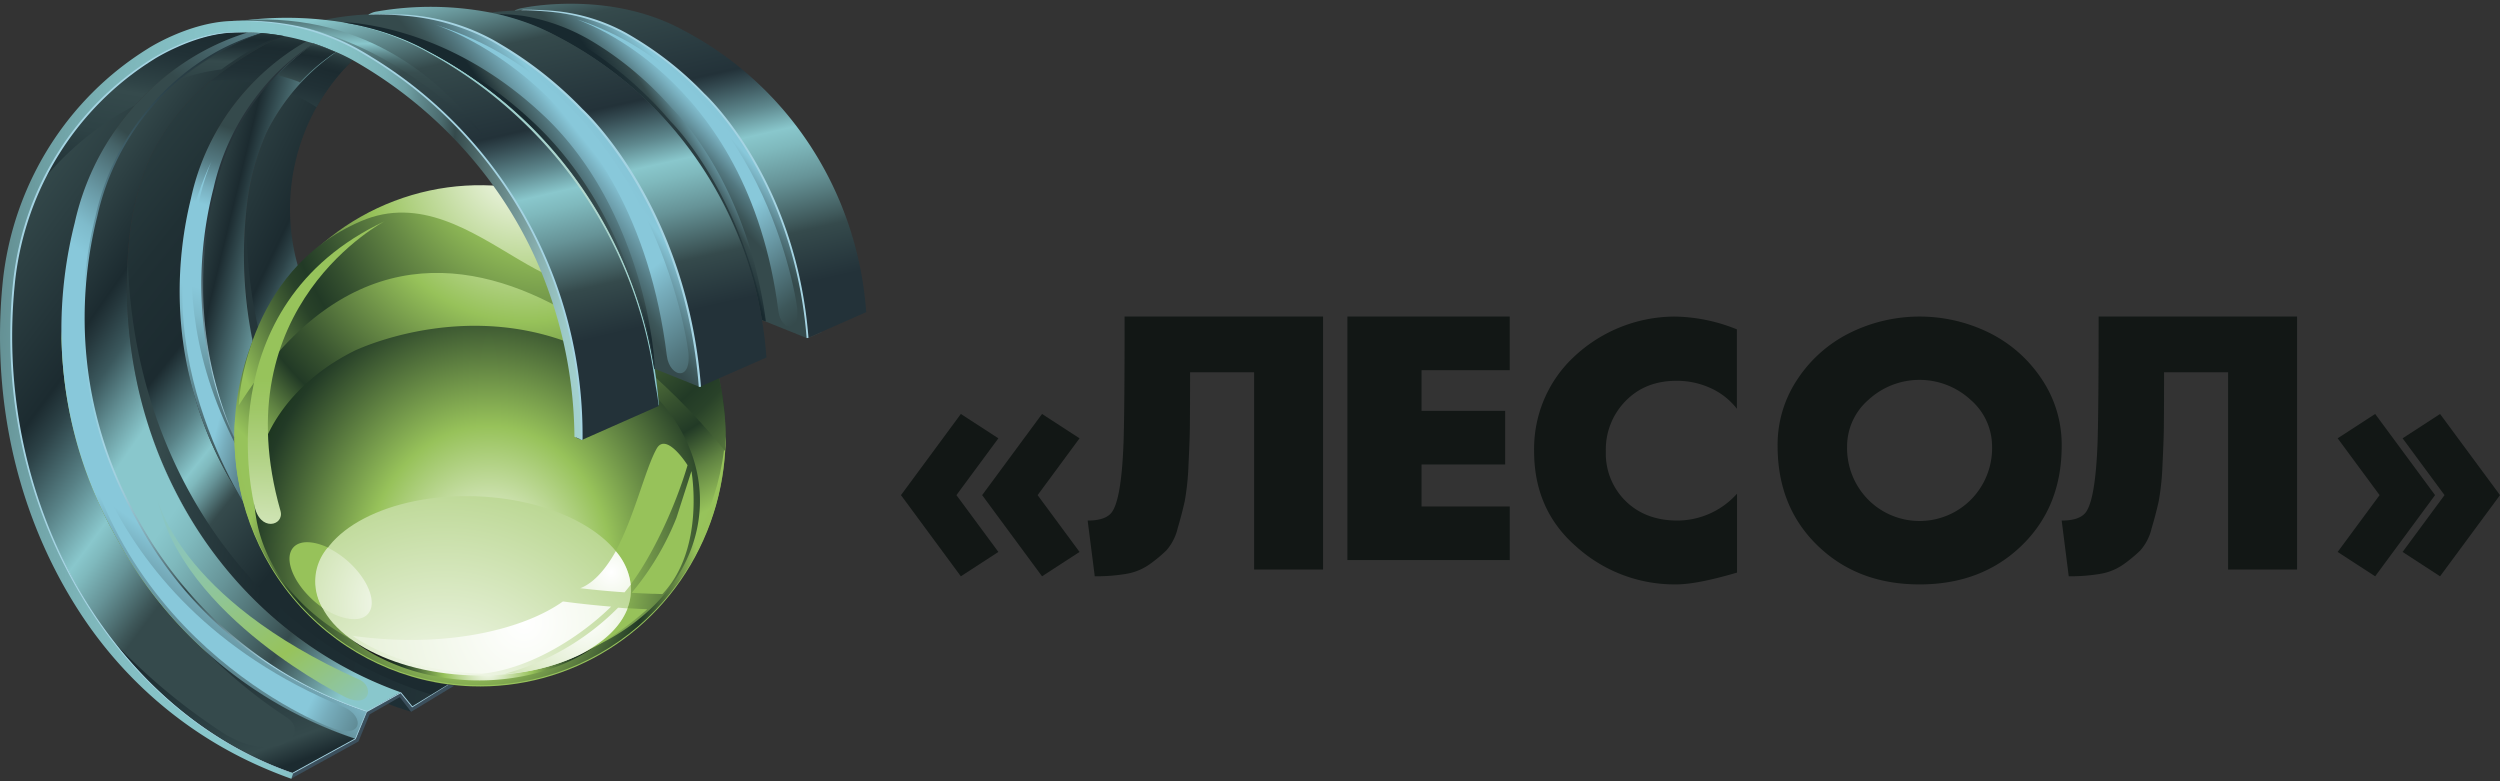 <svg xmlns="http://www.w3.org/2000/svg" width="288" height="90" viewBox="0 0 288 90">
    <rect x="0" y="0" width="288" height="90" fill="#333333" stroke="none"/>
    <defs>
        <linearGradient id="a" x1="19.315%" x2="68.348%" y1="1.273%" y2="79.96%">
            <stop offset="9%" stop-color="#354A4C"/>
            <stop offset="39%" stop-color="#1C2B30"/>
            <stop offset="44%" stop-color="#2D4348"/>
            <stop offset="54%" stop-color="#588186"/>
            <stop offset="64%" stop-color="#89C7CC"/>
            <stop offset="67%" stop-color="#7FB9BD"/>
            <stop offset="73%" stop-color="#669397"/>
            <stop offset="81%" stop-color="#3E5759"/>
            <stop offset="83%" stop-color="#354A4C"/>
        </linearGradient>
        <linearGradient id="b" x1="11.612%" x2="62.928%" y1="-3.035%" y2="81.873%">
            <stop offset="0%" stop-color="#354A4C"/>
            <stop offset="12%" stop-color="#2A3D40"/>
            <stop offset="29%" stop-color="#203034"/>
            <stop offset="45%" stop-color="#1C2B30"/>
            <stop offset="48%" stop-color="#2D4348"/>
            <stop offset="56%" stop-color="#588186"/>
            <stop offset="63%" stop-color="#89C7CC"/>
            <stop offset="65%" stop-color="#7FB9BD"/>
            <stop offset="68%" stop-color="#669397"/>
            <stop offset="72%" stop-color="#3E5759"/>
            <stop offset="73%" stop-color="#354A4C"/>
            <stop offset="89%" stop-color="#1C2B30"/>
        </linearGradient>
        <linearGradient id="c" x1="-1.758%" x2="133.713%" y1="-20.494%" y2="153.44%">
            <stop offset="9%" stop-color="#354A4C"/>
            <stop offset="40%" stop-color="#1C2B30"/>
            <stop offset="44%" stop-color="#2D4348"/>
            <stop offset="52%" stop-color="#588186"/>
            <stop offset="61%" stop-color="#89C7CC"/>
            <stop offset="65%" stop-color="#7FB9BD"/>
            <stop offset="71%" stop-color="#669397"/>
            <stop offset="81%" stop-color="#3E5759"/>
            <stop offset="83%" stop-color="#354A4C"/>
        </linearGradient>
        <linearGradient id="d" x1="67.555%" x2="33.352%" y1="-23.753%" y2="119.719%">
            <stop offset="0%" stop-color="#354A4C"/>
            <stop offset="4%" stop-color="#2A3D40"/>
            <stop offset="9%" stop-color="#203034"/>
            <stop offset="13%" stop-color="#1C2B30"/>
            <stop offset="26%" stop-color="#213136"/>
            <stop offset="42%" stop-color="#2F4346"/>
            <stop offset="47%" stop-color="#354A4C"/>
            <stop offset="68%" stop-color="#2E4245"/>
            <stop offset="100%" stop-color="#1C2B30"/>
            <stop offset="100%" stop-color="#1C2B30"/>
        </linearGradient>
        <linearGradient id="e" x1="61.349%" x2="-10.725%" y1="-15.76%" y2="423.396%">
            <stop offset="0%" stop-color="#354A4C"/>
            <stop offset="2%" stop-color="#2A3D40"/>
            <stop offset="6%" stop-color="#203034"/>
            <stop offset="9%" stop-color="#1C2B30"/>
            <stop offset="21%" stop-color="#213136"/>
            <stop offset="38%" stop-color="#2F4346"/>
            <stop offset="43%" stop-color="#354A4C"/>
            <stop offset="65%" stop-color="#2E4245"/>
            <stop offset="100%" stop-color="#1C2B30"/>
            <stop offset="100%" stop-color="#1C2B30"/>
        </linearGradient>
        <linearGradient id="f" x1="64.627%" x2="-48.409%" y1="-3.894%" y2="371.975%">
            <stop offset="0%" stop-color="#354A4C"/>
            <stop offset="2%" stop-color="#2A3D40"/>
            <stop offset="6%" stop-color="#203034"/>
            <stop offset="9%" stop-color="#1C2B30"/>
            <stop offset="19%" stop-color="#213136"/>
            <stop offset="33%" stop-color="#2F4346"/>
            <stop offset="38%" stop-color="#354A4C"/>
            <stop offset="62%" stop-color="#2E4245"/>
            <stop offset="100%" stop-color="#1C2B30"/>
            <stop offset="100%" stop-color="#1C2B30"/>
        </linearGradient>
        <linearGradient id="g" x1="144.564%" x2="-51.067%" y1="78.284%" y2="22.42%">
            <stop offset="0%" stop-color="#354A4C"/>
            <stop offset="2%" stop-color="#33474A"/>
            <stop offset="14%" stop-color="#26373B"/>
            <stop offset="28%" stop-color="#1E2E33"/>
            <stop offset="48%" stop-color="#1C2B30"/>
            <stop offset="64%" stop-color="#2F4346"/>
            <stop offset="68%" stop-color="#354A4C"/>
            <stop offset="86%" stop-color="#1C2B30"/>
        </linearGradient>
        <linearGradient id="h" x1="149.999%" x2="-54.779%" y1="80.962%" y2="20.271%">
            <stop offset="22%" stop-color="#354A4C"/>
            <stop offset="100%" stop-color="#1C2B30"/>
        </linearGradient>
        <linearGradient id="i" x1="-16.21%" x2="148.686%" y1="-5.232%" y2="112.692%">
            <stop offset="18%" stop-color="#354A4C"/>
            <stop offset="29%" stop-color="#1C2B30"/>
            <stop offset="40%" stop-color="#4E7277"/>
            <stop offset="52%" stop-color="#89C7CC"/>
            <stop offset="54%" stop-color="#7FB9BD"/>
            <stop offset="57%" stop-color="#669397"/>
            <stop offset="61%" stop-color="#3E5759"/>
            <stop offset="62%" stop-color="#354A4C"/>
            <stop offset="73%" stop-color="#1C2B30"/>
            <stop offset="88%" stop-color="#354A4C"/>
        </linearGradient>
        <linearGradient id="j" x1="55.971%" x2="37.349%" y1="-38.745%" y2="163.596%">
            <stop offset="29%" stop-color="#354A4C"/>
            <stop offset="30%" stop-color="#3D575A"/>
            <stop offset="33%" stop-color="#537880"/>
            <stop offset="36%" stop-color="#77ADBC"/>
            <stop offset="38%" stop-color="#88C8DA"/>
            <stop offset="46%" stop-color="#88C8DA"/>
            <stop offset="47%" stop-color="#88C8DA"/>
            <stop offset="50%" stop-color="#7FBBCB"/>
            <stop offset="55%" stop-color="#6999A5"/>
            <stop offset="63%" stop-color="#456267"/>
            <stop offset="66%" stop-color="#354A4C"/>
            <stop offset="74%" stop-color="#354A4C"/>
            <stop offset="77%" stop-color="#47666C"/>
            <stop offset="85%" stop-color="#76ADBB"/>
            <stop offset="87%" stop-color="#88C8DA"/>
        </linearGradient>
        <linearGradient id="k" x1="105.971%" x2="-85.1%" y1="94.45%" y2="-30.942%">
            <stop offset="6%" stop-color="#354A4C"/>
            <stop offset="9%" stop-color="#3D575A"/>
            <stop offset="14%" stop-color="#537880"/>
            <stop offset="21%" stop-color="#77ADBC"/>
            <stop offset="24%" stop-color="#88C8DA"/>
        </linearGradient>
        <radialGradient id="l" cx="57.355%" cy="-1.196%" r="80.93%" fx="57.355%" fy="-1.196%" gradientTransform="matrix(-.999 -.04 .041 -.979 1.147 0)">
            <stop offset="0%" stop-color="#FFF"/>
            <stop offset="39%" stop-color="#97C25A"/>
            <stop offset="52%" stop-color="#6C8F47"/>
            <stop offset="68%" stop-color="#37522F"/>
            <stop offset="76%" stop-color="#223A26"/>
            <stop offset="85%" stop-color="#608342"/>
            <stop offset="92%" stop-color="#88B154"/>
            <stop offset="95%" stop-color="#97C35B"/>
        </radialGradient>
        <radialGradient id="m" cx="48.478%" cy="60.089%" r="84.926%" fx="48.478%" fy="60.089%" gradientTransform="matrix(-.543 -.041 .022 -.999 .735 1.221)">
            <stop offset="0%" stop-color="#FFF"/>
            <stop offset="39%" stop-color="#97C25A"/>
            <stop offset="76%" stop-color="#223A26"/>
            <stop offset="100%" stop-color="#97C25A"/>
        </radialGradient>
        <radialGradient id="n" cx="56.099%" cy="63.912%" r="278.626%" fx="56.099%" fy="63.912%" gradientTransform="scale(-.168 -1) rotate(2.337 29.945 -95.52)">
            <stop offset="0%" stop-color="#FFF"/>
            <stop offset="39%" stop-color="#97C25A"/>
            <stop offset="76%" stop-color="#223A26"/>
            <stop offset="100%" stop-color="#181919"/>
        </radialGradient>
        <radialGradient id="o" cx="52.65%" cy="79.194%" r="96.89%" fx="52.65%" fy="79.194%" gradientTransform="scale(-.72 -1) rotate(2.337 38.721 -30.84)">
            <stop offset="0%" stop-color="#FFF"/>
            <stop offset="39%" stop-color="#97C25A"/>
            <stop offset="76%" stop-color="#223A26"/>
            <stop offset="100%" stop-color="#001F00"/>
        </radialGradient>
        <radialGradient id="p" cx="61.229%" cy="-17.999%" r="156.841%" fx="61.229%" fy="-17.999%" gradientTransform="scale(-.49 -1) rotate(2.337 -9.143 -45.647)">
            <stop offset="0%" stop-color="#FFF"/>
            <stop offset="39%" stop-color="#97C25A"/>
            <stop offset="53%" stop-color="#678A45"/>
            <stop offset="69%" stop-color="#35502F"/>
            <stop offset="76%" stop-color="#223A26"/>
            <stop offset="80%" stop-color="#294229"/>
            <stop offset="84%" stop-color="#3B5731"/>
            <stop offset="90%" stop-color="#597A3E"/>
            <stop offset="97%" stop-color="#82AA51"/>
            <stop offset="100%" stop-color="#97C25A"/>
        </radialGradient>
        <radialGradient id="q" cx="27.803%" cy="125.725%" r="168.141%" fx="27.803%" fy="125.725%" gradientTransform="matrix(1 0 0 .453 0 .688)">
            <stop offset="0%" stop-color="#FFF"/>
            <stop offset="33%" stop-color="#D5E7BD"/>
            <stop offset="64%" stop-color="#B3D388"/>
            <stop offset="86%" stop-color="#9FC767"/>
            <stop offset="99%" stop-color="#97C35B"/>
        </radialGradient>
        <radialGradient id="r" cx="40.665%" cy="126.44%" r="381.388%" fx="40.665%" fy="126.44%" gradientTransform="matrix(-.569 -.04 .023 -.999 .61 2.544)">
            <stop offset="0%" stop-color="#FFF"/>
            <stop offset="53%" stop-color="#97C25A"/>
            <stop offset="100%" stop-color="#223A26"/>
        </radialGradient>
        <radialGradient id="s" cx="163.629%" cy="76.357%" r="775.591%" fx="163.629%" fy="76.357%" gradientTransform="scale(-1 -.79) rotate(2.337 42.4 -80.318)">
            <stop offset="0%" stop-color="#FFF"/>
            <stop offset="53%" stop-color="#97C25A"/>
            <stop offset="100%" stop-color="#223A26"/>
        </radialGradient>
        <radialGradient id="t" cx="66.51%" cy="15.221%" r="640.037%" fx="66.51%" fy="15.221%" gradientTransform="scale(-.539 -1) rotate(2.337 7.178 -46.55)">
            <stop offset="0%" stop-color="#FFF"/>
            <stop offset="53%" stop-color="#97C25A"/>
            <stop offset="100%" stop-color="#223A26"/>
        </radialGradient>
        <radialGradient id="u" cx="66.328%" cy="29.446%" r="1502.686%" fx="66.328%" fy="29.446%" gradientTransform="matrix(-.279 -.041 .011 -.999 .845 .616)">
            <stop offset="0%" stop-color="#FFF"/>
            <stop offset="69%" stop-color="#97C25A"/>
            <stop offset="100%" stop-color="#223A26"/>
        </radialGradient>
        <radialGradient id="v" cx="61.471%" cy="50.933%" r="963.743%" fx="61.471%" fy="50.933%" gradientTransform="matrix(-.813 -.041 .033 -.999 1.098 1.043)">
            <stop offset="0%" stop-color="#FFF"/>
            <stop offset="53%" stop-color="#97C25A"/>
            <stop offset="100%" stop-color="#223A26"/>
        </radialGradient>
        <linearGradient id="w" x1="7.365%" x2="93.353%" y1="-23.091%" y2="107.52%">
            <stop offset="22%" stop-color="#1C2B30"/>
            <stop offset="64%" stop-color="#2F4346"/>
            <stop offset="75%" stop-color="#354A4C"/>
            <stop offset="85%" stop-color="#1C2B30"/>
        </linearGradient>
        <linearGradient id="x" x1="14.316%" x2="85.341%" y1=".22%" y2="105.893%">
            <stop offset="8%" stop-color="#354A4C"/>
            <stop offset="22%" stop-color="#1C2B30"/>
            <stop offset="24%" stop-color="#25373C"/>
            <stop offset="29%" stop-color="#3B585D"/>
            <stop offset="34%" stop-color="#608C91"/>
            <stop offset="40%" stop-color="#89C7CC"/>
            <stop offset="52%" stop-color="#89C7CC"/>
            <stop offset="57%" stop-color="#7FB9BD"/>
            <stop offset="66%" stop-color="#669397"/>
            <stop offset="78%" stop-color="#3E5759"/>
            <stop offset="80%" stop-color="#354A4C"/>
            <stop offset="93%" stop-color="#89C7CC"/>
        </linearGradient>
        <linearGradient id="y" x1="30.451%" x2="90.037%" y1="67.379%" y2="12.335%">
            <stop offset="42%" stop-color="#354A4C"/>
            <stop offset="45%" stop-color="#3D575A"/>
            <stop offset="51%" stop-color="#537880"/>
            <stop offset="58%" stop-color="#77ADBC"/>
            <stop offset="62%" stop-color="#88C8DA"/>
            <stop offset="69%" stop-color="#86C5D7"/>
            <stop offset="76%" stop-color="#80BCCD"/>
            <stop offset="82%" stop-color="#76ADBB"/>
            <stop offset="87%" stop-color="#6897A3"/>
            <stop offset="93%" stop-color="#567C84"/>
            <stop offset="98%" stop-color="#405A5E"/>
            <stop offset="100%" stop-color="#354A4C"/>
        </linearGradient>
        <linearGradient id="z" x1="82.566%" x2="54.042%" y1="25.64%" y2="46.967%">
            <stop offset="25%" stop-color="#88C8DA"/>
            <stop offset="31%" stop-color="#7FBBCB"/>
            <stop offset="41%" stop-color="#6999A5"/>
            <stop offset="54%" stop-color="#456267"/>
            <stop offset="60%" stop-color="#354A4C"/>
            <stop offset="87%" stop-color="#18292F"/>
        </linearGradient>
        <linearGradient id="A" x1="80.449%" x2="49.321%" y1="27.363%" y2="49.906%">
            <stop offset="4%" stop-color="#88C8DA"/>
            <stop offset="7%" stop-color="#7FBBCB"/>
            <stop offset="14%" stop-color="#6999A5"/>
            <stop offset="22%" stop-color="#456267"/>
            <stop offset="26%" stop-color="#354A4C"/>
            <stop offset="69%" stop-color="#18292F"/>
        </linearGradient>
        <linearGradient id="B" x1="32.29%" x2="60.469%" y1="-32.479%" y2="89.269%">
            <stop offset="11%" stop-color="#89C7CC"/>
            <stop offset="28%" stop-color="#354A4C"/>
            <stop offset="48%" stop-color="#233239"/>
            <stop offset="51%" stop-color="#344A51"/>
            <stop offset="58%" stop-color="#5E888E"/>
            <stop offset="64%" stop-color="#89C7CC"/>
            <stop offset="68%" stop-color="#7FB9BD"/>
            <stop offset="76%" stop-color="#669397"/>
            <stop offset="86%" stop-color="#3E5759"/>
            <stop offset="88%" stop-color="#354A4C"/>
            <stop offset="100%" stop-color="#233239"/>
        </linearGradient>
        <linearGradient id="C" x1="36.43%" x2="87.547%" y1="61.488%" y2="21.172%">
            <stop offset="37%" stop-color="#354A4C"/>
            <stop offset="42%" stop-color="#3D575A"/>
            <stop offset="50%" stop-color="#537880"/>
            <stop offset="61%" stop-color="#77ADBC"/>
            <stop offset="66%" stop-color="#88C8DA"/>
            <stop offset="73%" stop-color="#86C5D7"/>
            <stop offset="79%" stop-color="#80BCCD"/>
            <stop offset="84%" stop-color="#76ADBB"/>
            <stop offset="89%" stop-color="#6897A3"/>
            <stop offset="94%" stop-color="#567C84"/>
            <stop offset="98%" stop-color="#405A5E"/>
            <stop offset="100%" stop-color="#354A4C"/>
        </linearGradient>
        <linearGradient id="D" x1="34.813%" x2="59.477%" y1="-21.302%" y2="84.821%">
            <stop offset="11%" stop-color="#89C7CC"/>
            <stop offset="28%" stop-color="#354A4C"/>
            <stop offset="48%" stop-color="#233239"/>
            <stop offset="51%" stop-color="#344A51"/>
            <stop offset="58%" stop-color="#5E888E"/>
            <stop offset="64%" stop-color="#89C7CC"/>
            <stop offset="68%" stop-color="#7FB9BD"/>
            <stop offset="76%" stop-color="#669397"/>
            <stop offset="86%" stop-color="#3E5759"/>
            <stop offset="88%" stop-color="#354A4C"/>
            <stop offset="100%" stop-color="#233239"/>
        </linearGradient>
        <linearGradient id="E" x1="36.143%" x2="59.079%" y1="-14.342%" y2="82.033%">
            <stop offset="11%" stop-color="#89C7CC"/>
            <stop offset="28%" stop-color="#354A4C"/>
            <stop offset="48%" stop-color="#233239"/>
            <stop offset="51%" stop-color="#344A51"/>
            <stop offset="58%" stop-color="#5E888E"/>
            <stop offset="64%" stop-color="#89C7CC"/>
            <stop offset="68%" stop-color="#7FB9BD"/>
            <stop offset="76%" stop-color="#669397"/>
            <stop offset="86%" stop-color="#3E5759"/>
            <stop offset="88%" stop-color="#354A4C"/>
            <stop offset="100%" stop-color="#233239"/>
        </linearGradient>
        <linearGradient id="F" x1="24.768%" x2="75.436%" y1="-35.336%" y2="128.938%">
            <stop offset="15%" stop-color="#89C7CC"/>
            <stop offset="31%" stop-color="#98CDCD"/>
            <stop offset="53%" stop-color="#B3D8CE"/>
            <stop offset="66%" stop-color="#A4D2CD"/>
            <stop offset="85%" stop-color="#89C7CC"/>
        </linearGradient>
        <linearGradient id="G" x1="39.848%" x2="80.199%" y1="99.784%" y2="-30.347%">
            <stop offset="0%" stop-color="#354A4C"/>
            <stop offset="3%" stop-color="#3D575A"/>
            <stop offset="8%" stop-color="#537880"/>
            <stop offset="15%" stop-color="#77ADBC"/>
            <stop offset="18%" stop-color="#88C8DA"/>
            <stop offset="39%" stop-color="#88C8DA"/>
            <stop offset="41%" stop-color="#88C8DA"/>
            <stop offset="44%" stop-color="#7FBBCB"/>
            <stop offset="48%" stop-color="#6999A5"/>
            <stop offset="54%" stop-color="#456267"/>
            <stop offset="56%" stop-color="#354A4C"/>
            <stop offset="65%" stop-color="#354A4C"/>
            <stop offset="71%" stop-color="#47666C"/>
            <stop offset="83%" stop-color="#76ADBB"/>
            <stop offset="87%" stop-color="#88C8DA"/>
        </linearGradient>
        <linearGradient id="H" x1="-25.534%" x2="99.8%" y1="43.157%" y2="54.925%">
            <stop offset="0%" stop-color="#354A4C"/>
            <stop offset="3%" stop-color="#3D5658"/>
            <stop offset="14%" stop-color="#587E81"/>
            <stop offset="24%" stop-color="#6D9EA2"/>
            <stop offset="34%" stop-color="#7DB5B9"/>
            <stop offset="44%" stop-color="#86C2C7"/>
            <stop offset="52%" stop-color="#89C7CC"/>
            <stop offset="62%" stop-color="#88C5CA"/>
            <stop offset="66%" stop-color="#83BEC2"/>
            <stop offset="70%" stop-color="#7AB1B6"/>
            <stop offset="73%" stop-color="#6E9FA3"/>
            <stop offset="75%" stop-color="#5F888C"/>
            <stop offset="78%" stop-color="#4C6C6F"/>
            <stop offset="80%" stop-color="#364B4D"/>
            <stop offset="80%" stop-color="#354A4C"/>
            <stop offset="82%" stop-color="#445D5E"/>
            <stop offset="88%" stop-color="#6D8F8F"/>
            <stop offset="93%" stop-color="#8BB3B2"/>
            <stop offset="97%" stop-color="#9DCAC8"/>
            <stop offset="100%" stop-color="#A4D2D0"/>
        </linearGradient>
        <linearGradient id="I" x1="34.168%" x2="56.908%" y1=".917%" y2="103.472%">
            <stop offset="0%" stop-color="#1C2B31"/>
            <stop offset="4%" stop-color="#25383F"/>
            <stop offset="10%" stop-color="#3D5B65"/>
            <stop offset="19%" stop-color="#6493A1"/>
            <stop offset="27%" stop-color="#88C8DA"/>
            <stop offset="36%" stop-color="#8BC9DB"/>
            <stop offset="44%" stop-color="#95CEDE"/>
            <stop offset="50%" stop-color="#A5D4E3"/>
            <stop offset="55%" stop-color="#A3D1E0"/>
            <stop offset="59%" stop-color="#9BC8D6"/>
            <stop offset="63%" stop-color="#8EB8C4"/>
            <stop offset="67%" stop-color="#7CA2AC"/>
            <stop offset="70%" stop-color="#65858D"/>
            <stop offset="74%" stop-color="#496367"/>
            <stop offset="76%" stop-color="#354A4C"/>
            <stop offset="80%" stop-color="#4C676C"/>
            <stop offset="88%" stop-color="#88B0BB"/>
            <stop offset="92%" stop-color="#A5D4E3"/>
        </linearGradient>
        <linearGradient id="J" x1="25.986%" x2="108.85%" y1="-16.846%" y2="157.943%">
            <stop offset="0%" stop-color="#1C2B31"/>
            <stop offset="24%" stop-color="#2A373D"/>
            <stop offset="25%" stop-color="#2B383E"/>
            <stop offset="46%" stop-color="#A5D4E3"/>
            <stop offset="48%" stop-color="#A2D1E0"/>
            <stop offset="50%" stop-color="#9BC7D6"/>
            <stop offset="52%" stop-color="#8DB7C4"/>
            <stop offset="53%" stop-color="#7BA0AC"/>
            <stop offset="55%" stop-color="#63828D"/>
            <stop offset="56%" stop-color="#455E66"/>
            <stop offset="57%" stop-color="#23333A"/>
            <stop offset="58%" stop-color="#1C2B31"/>
        </linearGradient>
        <linearGradient id="K" x1="82.919%" x2="58.529%" y1="25.557%" y2="43.729%">
            <stop offset="4%" stop-color="#88C8DA"/>
            <stop offset="15%" stop-color="#7FBBCB"/>
            <stop offset="35%" stop-color="#6999A5"/>
            <stop offset="62%" stop-color="#456267"/>
            <stop offset="73%" stop-color="#354A4C"/>
            <stop offset="87%" stop-color="#18292F"/>
        </linearGradient>
        <linearGradient id="L" x1="84.38%" x2="47.605%" y1="29.144%" y2="51.45%">
            <stop offset="4%" stop-color="#88C8DA"/>
            <stop offset="10%" stop-color="#7FBBCB"/>
            <stop offset="21%" stop-color="#6999A5"/>
            <stop offset="36%" stop-color="#456267"/>
            <stop offset="42%" stop-color="#354A4C"/>
            <stop offset="69%" stop-color="#18292F"/>
        </linearGradient>
        <linearGradient id="M" x1="92.821%" x2="38.203%" y1="119.704%" y2="21.102%">
            <stop offset="3%" stop-color="#354A4C"/>
            <stop offset="9%" stop-color="#3D575A"/>
            <stop offset="21%" stop-color="#537880"/>
            <stop offset="37%" stop-color="#77ADBC"/>
            <stop offset="44%" stop-color="#88C8DA"/>
        </linearGradient>
        <linearGradient id="N" x1="83.568%" x2="28.199%" y1="103.816%" y2="5.507%">
            <stop offset="0%" stop-color="#354A4C"/>
            <stop offset="6%" stop-color="#3D575A"/>
            <stop offset="16%" stop-color="#537880"/>
            <stop offset="30%" stop-color="#77ADBC"/>
            <stop offset="37%" stop-color="#88C8DA"/>
        </linearGradient>
        <linearGradient id="O" x1="123.291%" x2="16.163%" y1="98.959%" y2="31.968%">
            <stop offset="0%" stop-color="#354A4C"/>
            <stop offset="5%" stop-color="#3D575A"/>
            <stop offset="14%" stop-color="#537880"/>
            <stop offset="27%" stop-color="#77ADBC"/>
            <stop offset="32%" stop-color="#88C8DA"/>
        </linearGradient>
        <linearGradient id="P" x1="43.502%" x2="61.821%" y1="-43.249%" y2="222.49%">
            <stop offset="15%" stop-color="#354A4C"/>
            <stop offset="27%" stop-color="#89C7CC"/>
            <stop offset="28%" stop-color="#7BB2B7"/>
            <stop offset="30%" stop-color="#628D91"/>
            <stop offset="32%" stop-color="#4E7073"/>
            <stop offset="34%" stop-color="#405B5D"/>
            <stop offset="36%" stop-color="#384E50"/>
            <stop offset="38%" stop-color="#354A4C"/>
            <stop offset="55%" stop-color="#233239"/>
            <stop offset="100%" stop-color="#233239"/>
        </linearGradient>
        <linearGradient id="Q" x1="56.083%" x2="39.642%" y1="-29.49%" y2="194.653%">
            <stop offset="9%" stop-color="#354A4C"/>
            <stop offset="11%" stop-color="#2A3D40"/>
            <stop offset="15%" stop-color="#203034"/>
            <stop offset="19%" stop-color="#1C2B30"/>
            <stop offset="27%" stop-color="#213136"/>
            <stop offset="38%" stop-color="#2F4346"/>
            <stop offset="41%" stop-color="#354A4C"/>
            <stop offset="64%" stop-color="#2E4245"/>
            <stop offset="100%" stop-color="#1C2B30"/>
            <stop offset="100%" stop-color="#1C2B30"/>
        </linearGradient>
        <linearGradient id="R" x1="65.237%" x2="6.594%" y1="-24.338%" y2="267.419%">
            <stop offset="9%" stop-color="#354A4C"/>
            <stop offset="11%" stop-color="#2A3D40"/>
            <stop offset="15%" stop-color="#203034"/>
            <stop offset="19%" stop-color="#1C2B30"/>
            <stop offset="27%" stop-color="#213136"/>
            <stop offset="38%" stop-color="#2F4346"/>
            <stop offset="41%" stop-color="#354A4C"/>
            <stop offset="64%" stop-color="#2E4245"/>
            <stop offset="100%" stop-color="#1C2B30"/>
            <stop offset="100%" stop-color="#1C2B30"/>
        </linearGradient>
        <linearGradient id="S" x1="2.074%" x2="102.998%" y1="-7.452%" y2="123.477%">
            <stop offset="0%" stop-color="#89C6CB"/>
            <stop offset="9%" stop-color="#8AC6C4"/>
            <stop offset="22%" stop-color="#8CC5B2"/>
            <stop offset="37%" stop-color="#90C594"/>
            <stop offset="54%" stop-color="#95C36A"/>
            <stop offset="60%" stop-color="#97C35B"/>
            <stop offset="89%" stop-color="#89C6CB"/>
        </linearGradient>
    </defs>
    <g fill="none" fill-rule="nonzero">
        <path fill="url(#a)" d="M40.97 85.11c-11.735-3.88-21.584-12.168-27.55-23.184a48.433 48.433 0 0 1-6.347-24.061 50.2 50.2 0 0 1 1.522-12.18 29.927 29.927 0 0 1 5.697-12.044 29.724 29.724 0 0 1 8.798-7.564 28.518 28.518 0 0 1 5.464-2.341h-2.096c-4.464.246-8.746 2.992-8.776 3.018C8.776 12.28 2.86 21.68 1.643 32.241a60.15 60.15 0 0 0-.35 6.482c0 22.881 13.292 43.739 32.457 50.361l7.22-3.973z"/>
        <path fill="url(#b)" d="M28.148 57.983v-.093l-1.065-1.663a43.434 43.434 0 0 1-6.383-22.09 44.931 44.931 0 0 1 1.294-11.255 27.262 27.262 0 0 1 5.27-11.195 28.035 28.035 0 0 1 8.022-6.908 29.528 29.528 0 0 0-2.588-.616c-.911.33-1.793.741-2.635 1.227-5.718 3.283-9.85 6.882-12.744 12.682a31.212 31.212 0 0 0-2.341 8.7 53.3 53.3 0 0 0-.354 6.133c0 21.914 13.067 40.294 31.572 46.833l-1.574.88c.942.32 1.9.59 2.868.81l4.162-2.553c-11.236-1.514-20.493-9.743-23.504-20.892z"/>
        <path fill="url(#c)" d="M38.718 6.006a24.49 24.49 0 0 0-7.995 9.21 29.094 29.094 0 0 0-2.26 8.277 49.92 49.92 0 0 0 .729 16.158 28.841 28.841 0 0 1 5.253-8.572c-2.57-8.48-.273-17.716 5.951-23.92l.233-.22a29.319 29.319 0 0 0-1.91-.933z"/>
        <path fill="url(#d)" d="M15.525 12.15a29.532 29.532 0 0 1 7.552-6.073 28.517 28.517 0 0 1 5.477-2.341h-2.096c-4.464.246-8.746 2.992-8.776 3.018-.307.194-.613.388-.915.59l-.284.194-.608.44-.328.237-.56.418-.316.242-.573.462-.272.22c-.267.225-.53.44-.785.678l-.03.027c-.272.242-.535.484-.793.73l-.246.242-.526.515-.28.29-.475.502-.272.3c-.164.175-.319.36-.478.54l-.238.273c-.211.251-.43.502-.625.761l-.056.066c-.224.282-.431.564-.656.85l-.202.277c-.147.198-.29.396-.432.598l-.232.335-.38.567-.224.344c-.13.202-.255.404-.38.611l-.19.308c-.159.277-.319.55-.474.832a32.61 32.61 0 0 0-.565 1.052s-.021.04-.034.061l.271-.246a34.04 34.04 0 0 1 10.001-7.92z"/>
        <path fill="url(#e)" d="M27.838 9.355c.38.048.832.128 1.294.211a28.22 28.22 0 0 1 6.166-4.8 29.528 29.528 0 0 0-2.587-.617c-.911.331-1.793.742-2.635 1.228a41.187 41.187 0 0 0-5.835 3.96 15.218 15.218 0 0 1 3.597.018z"/>
        <path fill="url(#f)" d="M40.629 6.944l-.255-.137c-.224-.119-.43-.233-.672-.343h-.04c-.31-.15-.624-.296-.944-.44a25.634 25.634 0 0 0-5.136 4.748c.998.45 1.962.979 2.88 1.58a23.827 23.827 0 0 1 3.934-5.193c.086-.083.142-.154.233-.215z"/>
        <path fill="url(#g)" d="M14.978 34.116a59.15 59.15 0 0 1-.25-4.577 50.365 50.365 0 0 0-.113 3.37c0 21.914 13.067 40.294 31.573 46.833l-1.574.88c.941.32 1.899.59 2.868.81l2.28-1.4C31.319 74.503 17.1 56.699 14.979 34.117z"/>
        <path fill="url(#h)" d="M28.463 28.11a47.188 47.188 0 0 1 0-4.208 47.29 47.29 0 0 0-.254 3.08c-.992 20.057 10.134 37.504 26.78 44.365l-1.483.748c.82.338 1.859.664 2.588.88l2.156-1.17C41.57 65.85 29.36 48.882 28.463 28.108z"/>
        <path fill="#1E2F35" d="M46.188 79.742L47.36 82s-1.212-.366-2.7-.916l1.527-1.342z"/>
        <path fill="url(#i)" d="M28.1 29.332c.008-1.95.129-3.898.363-5.834a29.093 29.093 0 0 1 2.268-8.277 24.49 24.49 0 0 1 7.987-9.215h-.025l-.104-.044c-.181-.079-.362-.145-.543-.22-.626-.26-1.26-.506-1.902-.712a27.448 27.448 0 0 0-6.111 5.606 27.171 27.171 0 0 0-5.305 11.031 45.254 45.254 0 0 0-1.44 11.155 43.863 43.863 0 0 0 3.86 18.041v-.502a29.201 29.201 0 0 1 2.03-10.701 50.068 50.068 0 0 1-1.077-10.328z"/>
        <path fill="url(#j)" d="M27.17 50.88a43.863 43.863 0 0 1-3.86-18.04c.008-3.76.485-7.505 1.418-11.142a27.173 27.173 0 0 1 5.292-11.05 27.45 27.45 0 0 1 6.124-5.632c-.28-.092-.565-.167-.863-.25a28.035 28.035 0 0 0-8.021 6.908 27.263 27.263 0 0 0-5.266 11.208A44.931 44.931 0 0 0 20.7 34.133a43.435 43.435 0 0 0 6.37 22.085c.065.106.134.212.198.322.285.484.587.963.889 1.434a29.374 29.374 0 0 1-.988-7.093z"/>
        <path fill="url(#k)" d="M24.41 18.481s-8.583 17.962 7.102 39.876c1.35 1.883-.328 4.33-2.45 1.1 0 0-14.447-20.343-4.653-40.976z"/>
        <path fill="url(#l)" d="M.285 28.052c.41-11.67 7.67-21.939 18.394-26.017C29.403-2.044 41.48.87 49.276 9.42c7.796 8.55 9.777 21.049 5.02 31.67-4.759 10.62-15.318 17.27-26.756 16.849-7.498-.275-14.583-3.579-19.694-9.184C2.734 43.15.014 35.703.285 28.052z" transform="translate(26.738 21.121)"/>
        <path fill="url(#m)" d="M27.6 55.849C12.41 55.279.375 42.564.346 27.053c-.026.36-.052.726-.065 1.091-.428 15.843 11.741 29.077 27.264 29.648 15.524.571 28.596-11.733 29.287-27.566V29.13c-1.12 15.476-14.032 27.279-29.23 26.719z" transform="translate(26.738 21.121)"/>
        <path fill="url(#n)" d="M13.774 52.562c3.23 2.57 8.138 4.484 13.697 4.686 5.714.211 10.872-1.43 14.28-3.863a30.967 30.967 0 0 1-14.232 2.776 31.44 31.44 0 0 1-13.745-3.6z" transform="translate(26.738 21.121)"/>
        <path fill="url(#o)" d="M13.774 52.562c-2.587-2.046-4.092-4.51-4.01-6.856.19-5.28 8.44-9.267 18.432-8.897a32.129 32.129 0 0 1 3.325.29s4.744.563 8.776 2.64l.198.106c.181.092.358.193.535.295.306.184.604.365.888.554 2.588 1.76 4.123 3.96 4.041 6.323-.082 2.258-1.647 4.524-4.196 6.346 7.073-3.318 11.877-9.28 12.123-16.246.16-4.55-1.652-8.801-4.826-12.3-15.853-14.736-34.69-5.627-34.863-5.579-6.81 3.358-11.394 9.206-11.644 16.013-.25 7.243 4.244 13.562 11.221 17.31z" transform="translate(26.738 21.121)"/>
        <path fill="url(#p)" d="M56.78 30.837S24.287-11.613.754 25.605c0 0 .543-15.4 14.08-21.244 13.537-5.844 24.12 16.598 32.172 2.838 0 0 10.674 8.506 9.772 23.638z" transform="translate(26.738 21.121)"/>
        <path fill="url(#q)" d="M17.608 4.348S-1.16 14.08 5.576 37.737c.483 1.703-2.424 2.5-3.019-.682 0 0-5.83-22.904 15.051-32.707z" transform="translate(26.738 21.121)"/>
        <path fill="#97C25A" d="M36.226 69.283c.38.332.781.636 1.203.91a6.322 6.322 0 0 1-.923-3.388 6 6 0 0 1 1.48-3.63c-1.782-.88-3.45-.99-4.223-.075-1.078 1.285.026 4.053 2.463 6.183zM72.969 68.05l-.203.243c.794.044 1.574.083 2.333.11.432 0 .811.026 1.208.035 4.968-5.236 3.346-14.165 3.346-14.165l-1.725 5.378a31.563 31.563 0 0 1-4.96 8.4zM66.798 75.408a22.133 22.133 0 0 0 1.63-.845 35.097 35.097 0 0 0 6.132-4.378 113.55 113.55 0 0 1-2.294-.123c-.815 2.041-2.769 3.92-5.468 5.346z"/>
        <path fill="#97C25A" d="M79.205 53.596c0-.031-2.454-3.886-3.562-1.906-1.333 2.381-2.588 7.965-4.8 11.947a6.758 6.758 0 0 1 1.802 3.7c2.433-3.229 5.098-8.787 6.56-13.741z"/>
        <path fill="url(#r)" d="M9.643 45.697c.203-5.698 8.491-10.015 18.514-9.645 10.022.37 17.988 5.28 17.785 10.978-.203 5.699-8.487 10.016-18.514 9.646-10.027-.37-17.988-5.285-17.785-10.979z" transform="translate(26.738 21.121)"/>
        <path fill="url(#s)" d="M10.406 48.9c2.11 1.387 4.36 1.76 5.266.674 1.078-1.28-.026-4.053-2.467-6.16a10.686 10.686 0 0 0-2.19-1.444 5.9 5.9 0 0 0-1.432 3.617 6.022 6.022 0 0 0 .823 3.314z" transform="translate(26.738 21.121)"/>
        <path fill="url(#t)" d="M31.426 56.5c2.985-.175 5.91-.921 8.625-2.2 2.7-1.426 4.636-3.124 5.507-5.333-.35-.022-.733-.058-1.09-.084A29.266 29.266 0 0 1 31.425 56.5z" transform="translate(26.738 21.121)"/>
        <path fill="url(#u)" d="M28.76 56.491c5.693-.563 11.49-4.374 14.9-7.727a109.894 109.894 0 0 1-5.55-.598c-4.312 3.08-13.196 5.5-24.22 3.96 0-.009 5.193 4.053 14.87 4.365z" transform="translate(26.738 21.121)"/>
        <path fill="url(#v)" d="M40.107 46.643c1.771.206 3.472.363 5.102.471.237-.268.474-.576.716-.88a7.106 7.106 0 0 0-1.725-3.855c-1.074 1.914-2.454 3.63-4.093 4.264z" transform="translate(26.738 21.121)"/>
        <path fill="url(#w)" d="M23.974 75.28a56.429 56.429 0 0 0 9.056 7.367c2.872 1.9-1.255 5.456-7.133 1.914A69.744 69.744 0 0 1 13.31 74.163c5.42 6.869 12.407 12.149 20.433 14.921l7.206-3.96a49.31 49.31 0 0 1-16.974-9.844z"/>
        <path fill="#97C25A" d="M13.408 61.926A48.485 48.485 0 0 0 23.974 75.28c-3.662-3.713-6.262-7.515-8.75-11.608a57.537 57.537 0 0 1-8.147-25.521 48.435 48.435 0 0 0 6.318 23.761l.013.014z"/>
        <path fill="url(#x)" d="M14.615 32.91c0-2.05.118-4.098.354-6.134a31.15 31.15 0 0 1 2.355-8.695c2.893-5.8 7.025-9.4 12.743-12.695a16.605 16.605 0 0 1 2.635-1.228 26.747 26.747 0 0 0-2.523-.339 27.616 27.616 0 0 0-5.114 2.2 28.45 28.45 0 0 0-8.457 7.24 28.814 28.814 0 0 0-5.477 11.594 48.298 48.298 0 0 0-1.462 11.71 46.62 46.62 0 0 0 6.076 23.127C21.474 70.287 30.94 78.263 42.22 82l2.372-1.347.293-.167 1.294-.73C27.682 73.203 14.615 54.823 14.615 32.91z"/>
        <path fill="url(#y)" d="M94.683 38.203l-1.652.727c-1.47-18.614-11.954-28.066-11.954-28.066a39.074 39.074 0 0 0-7.91-6.34c-.384-.234-.767-.44-1.16-.678a21.48 21.48 0 0 0-8.539-2.526c-.668-.053-2.285-.167-3.182-.132h-.044c-.19 0-.961.123-.953.088.009-.035.022-.035.07-.062a32.15 32.15 0 0 0-2.98.251c.284.058.573.12.862.185 1.677.37 3.317.895 4.899 1.571l.203.092c.642.286 1.293.594 1.919.942 12.441 6.482 21.158 18.571 23.52 32.62l.453.18 4.787 1.923 1.665-.735-.004-.04z"/>
        <path fill="url(#z)" d="M77.432 12.506a39.221 39.221 0 0 0-7.667-6.764c-.376-.246-.75-.492-1.13-.726a23.089 23.089 0 0 0-8.315-3.181 23.368 23.368 0 0 0-3.083-.211c1.676.37 3.316.895 4.899 1.57l.202.093c.643.286 1.294.594 1.92.942 12.44 6.482 21.158 18.57 23.52 32.62l.453.18c-2.178-16.374-10.799-24.523-10.799-24.523z"/>
        <path fill="url(#A)" d="M62.136 3.186l.202.092c.643.286 1.294.594 1.92.942 12.44 6.482 21.158 18.571 23.52 32.62l.345.14c-3.135-15.502-10.867-22.983-10.867-22.983a43.6 43.6 0 0 0-9.708-8.51 25.183 25.183 0 0 0-9.186-3.626l-.366-.052a27.55 27.55 0 0 1 4.14 1.386v-.01z"/>
        <path fill="url(#B)" d="M59.29 1.25c0 .035.763-.084.952-.088h.044c.897-.036 2.514.079 3.182.132a21.481 21.481 0 0 1 8.552 2.552 39.076 39.076 0 0 1 9.056 7.023S91.56 20.32 93.032 38.934l1.652-.726 5.102-2.249C98.8 22.097 90.787 9.767 78.653 3.45a21.329 21.329 0 0 0-1.686-.826l-.203-.088C69.054-.77 60.898.775 60.324.902a2.71 2.71 0 0 0-.983.282c-.03.03-.052.052-.052.066z"/>
        <path fill="url(#C)" d="M67.018 12.655A44.53 44.53 0 0 0 56.71 4.673a24.468 24.468 0 0 0-9.703-2.89c-.638-.05-2.018-.146-3.049-.155H43.2c-.247.05-.498.08-.75.093 0 0 0-.036.052-.066-1.464.06-2.923.221-4.365.484-.353.057-.6.105-.763.136a33.224 33.224 0 0 1 9.552 2.42l.22.101c.716.317 1.423.66 2.126 1.043 13.935 7.263 23.637 20.874 26.117 36.637l5.206 2.09c-1.674-21.165-13.576-31.91-13.576-31.91z"/>
        <path fill="url(#D)" d="M88.292 41.182a46 46 0 0 0-.514-4.343c-2.362-14.048-11.08-26.137-23.52-32.62a29.58 29.58 0 0 0-1.92-.94l-.202-.093a28.554 28.554 0 0 0-5.758-1.76 36.145 36.145 0 0 0-12.937-.106 2.383 2.383 0 0 0-.945.335c-.034.029-.052.05-.052.066.252-.012.503-.043.75-.093h.76c1.03 0 2.41.106 3.049.154 3.396.276 6.7 1.261 9.707 2.896.432.25.863.506 1.316.77a44.53 44.53 0 0 1 8.992 7.212S78.92 23.4 80.61 44.562l7.68-3.38z"/>
        <path fill="url(#E)" d="M49.276 5.844A28.789 28.789 0 0 0 47.149 4.8l-.22-.101a33.223 33.223 0 0 0-9.556-2.412 39.706 39.706 0 0 0-11.135.352c-.022.11-.048.22-.07.335 1.126-.04 3.158.105 4.02.171A27.098 27.098 0 0 1 40.935 6.35c.492.277.979.563 1.458.853 9.574 5.813 16.929 14.772 20.86 25.408a50.781 50.781 0 0 1 3.118 17.6v.217l.642.264 8.888-3.93a49.755 49.755 0 0 0-.487-4.281C72.93 26.712 63.218 13.1 49.276 5.844z"/>
        <path fill="url(#F)" d="M47.007 4.871l.224.11c.716.33 1.432.695 2.157 1.1C63.123 13.593 73.193 27.357 75.41 43.67c.142 1.038.353 1.861.431 2.913l.065.18a49.755 49.755 0 0 0-.488-4.281c-2.48-15.764-12.182-29.374-26.117-36.637A28.789 28.789 0 0 0 47.175 4.8l-.22-.101a31.427 31.427 0 0 0-6.9-2.02A32.18 32.18 0 0 1 47 4.88l.008-.009z"/>
        <path fill="#3B4F5C" d="M33.548 89.696l.047-.515 7.362-4.07 1.28-3.12 3.93-2.253 1.31 1.698 4.166-2.539.699.084L47.36 82l-1.307-1.694-3.476 1.993-1.28 3.12z"/>
        <path fill="#A5D4E3" d="M80.503 44.575C78.856 23.7 67.065 12.845 66.949 12.761a44.624 44.624 0 0 0-8.975-7.217c-.431-.272-.888-.532-1.294-.77a25.652 25.652 0 0 0-9.919-2.948 37.985 37.985 0 0 0-4.07-.158l.336-.044c1.043-.027 3.338.03 4.045.088a24.186 24.186 0 0 1 9.725 2.869c.431.242.862.501 1.32.774 3.297 2 6.327 4.427 9.013 7.221.116.106 11.967 11 13.623 31.981l-.25.018zM92.923 38.938c-1.449-18.349-11.816-27.898-11.92-27.99a39.222 39.222 0 0 0-7.892-6.332 49.848 49.848 0 0 0-1.156-.673 22.647 22.647 0 0 0-8.586-2.588c-.642-.061-2.488-.202-3.385-.167l.267-.062c.91-.03 2.618.053 3.269.106a21.148 21.148 0 0 1 8.539 2.517c.375.211.768.44 1.16.682a39.051 39.051 0 0 1 7.93 6.354c.104.093 10.532 9.68 11.99 28.136l-.216.017z"/>
        <path fill="url(#G)" d="M28.554 3.736a28.518 28.518 0 0 0-5.456 2.336 29.721 29.721 0 0 0-8.793 7.534 29.928 29.928 0 0 0-5.697 12.057 50.199 50.199 0 0 0-1.535 12.202 48.434 48.434 0 0 0 6.322 24.056c5.97 11.023 15.83 19.315 27.575 23.19l.19-.471L42.22 82h.026c-11.278-3.732-20.743-11.702-26.475-22.292A46.617 46.617 0 0 1 9.656 36.58c.007-3.95.498-7.884 1.462-11.71a28.814 28.814 0 0 1 5.477-11.594 28.452 28.452 0 0 1 8.457-7.256 27.616 27.616 0 0 1 5.136-2.21h-.047c-.345-.03-.936-.06-1.587-.074z"/>
        <path fill="url(#H)" d="M63.826 32.377C59.84 21.605 52.39 12.53 42.695 6.636c-.5-.304-.997-.594-1.484-.88a20.672 20.672 0 0 0-1.242-.634h-.03a26.575 26.575 0 0 0-3.019-1.228 27.257 27.257 0 0 0-6.693-1.403 36.672 36.672 0 0 0-3.834-.062c-4.791.255-9.229 3.08-9.406 3.203-9.236 5.74-15.37 15.5-16.63 26.46A61.866 61.866 0 0 0 0 38.721C0 50.45 3.265 61.605 9.445 70.938c4.93 7.436 11.787 13.329 19.807 17.02a52.858 52.858 0 0 0 4.313 1.76l.09-.268.113-.343C14.585 82.462 1.294 61.604 1.294 38.723c0-2.166.116-4.33.35-6.482C2.86 21.68 8.775 12.279 17.681 6.754c.043-.026 4.338-2.772 8.789-3.01a25.57 25.57 0 0 1 2.096 0c.65 0 1.242.045 1.574.071h.047a26.189 26.189 0 0 1 5.11.955c.28.084.565.158.863.25.643.208 1.294.44 1.902.71.181.074.362.144.539.224l.108.044h.026c.638.281 1.293.585 1.893.924.461.26.94.537 1.419.831 9.427 5.72 17.052 14.631 20.898 25.082a51.226 51.226 0 0 1 3.23 17.487l.824.334v-.48a51.3 51.3 0 0 0-3.174-17.799z"/>
        <path fill="#A5D4E3" d="M33.737 89.12C14.585 82.518 1.186 61.836 1.186 38.722c0-2.17.116-4.338.35-6.495C2.738 21.65 8.66 12.232 17.581 6.706c.044-.009 4.266-2.746 8.725-3.005.763-.03 1.528-.019 2.29.035h-.03a18.315 18.315 0 0 0-1.945.03c-4.417.234-8.867 3.037-8.91 3.08C8.847 12.36 2.962 21.73 1.755 32.25a60.03 60.03 0 0 0-.353 6.473c0 23.004 13.213 43.721 32.28 50.308l.055.088z"/>
        <path fill="#A5D4E3" d="M67.108 50.67h-.216v-.066-.44A51.274 51.274 0 0 0 63.74 32.39C59.758 21.64 52.324 12.587 42.651 6.7c-.5-.303-.996-.593-1.479-.88a27.278 27.278 0 0 0-10.906-3.269 32 32 0 0 0-3.631-.136c1.177-.057 2.975-.049 3.786 0a26.767 26.767 0 0 1 10.86 3.238c.482.273.982.564 1.483.88 9.717 5.906 17.184 15 21.183 25.795a51.52 51.52 0 0 1 3.165 17.852v.44l-.004.049z"/>
        <path fill="url(#I)" d="M42.216 82.004C30.753 78.158 21.308 70.321 15.65 59.761A46.749 46.749 0 0 1 9.548 36.58a48.262 48.262 0 0 1 1.466-11.736C12.818 16.786 17.912 9.9 25.013 5.923a25.71 25.71 0 0 1 5.115-2.117h.233C20.744 6.84 13.445 14.878 11.213 24.893A47.894 47.894 0 0 0 9.75 36.58a46.592 46.592 0 0 0 6.072 23.075c5.715 10.578 15.172 18.53 26.44 22.235l-.047.114z"/>
        <path fill="url(#J)" d="M26.95 50.414a43.461 43.461 0 0 1-3.761-17.6c.005-3.77.482-7.523 1.419-11.169a27.419 27.419 0 0 1 5.33-11.062 25.068 25.068 0 0 1 6.206-5.567h.056a25.333 25.333 0 0 0-6.08 5.677 27.22 27.22 0 0 0-5.301 11 44.955 44.955 0 0 0-1.415 11.116 43.529 43.529 0 0 0 3.601 17.6l-.056.005z"/>
        <path fill="url(#K)" d="M62.64 13.32C53.657 4.84 44.52 3.005 40.452 2.61h-.16l-.306-.027h-.431A31.848 31.848 0 0 1 46.886 4.7l.22.1c.716.318 1.424.66 2.126 1.044C63.167 13.107 72.87 26.717 75.35 42.48l.082.03c-.18-5.214-2.824-19.81-12.79-29.191z"/>
        <path fill="url(#L)" d="M61.381 14.037A47.31 47.31 0 0 0 48.262 5.32c.34.167.677.343 1.014.524C63.21 13.107 72.912 26.717 75.393 42.48l.064.026c-1.168-7.437-4.847-19.903-14.076-28.47z"/>
        <path fill="url(#M)" d="M49.966 2.794s23.007 6.781 26.854 38.2c.315 2.56 3.161 3.137 2.385-1.083 0 0-4.02-29.399-29.24-37.117z"/>
        <path fill="url(#N)" d="M66.073 2.103s20.088 6.09 23.603 33.773c.285 2.257 2.769 2.78 2.074-.942 0 0-3.653-25.905-25.677-32.83z"/>
        <path fill="url(#O)" d="M8.095 41.94s.953 26.907 31.482 39.51c2.505 1.034 2.268 3.96-1.682 2.279.013 0-27.588-10.28-29.8-41.79z"/>
        <path fill="#A5D4E3" d="M33.737 89.12l-.056-.089 7.232-3.96 1.294-3.12.04-.044 3.932-2.173 1.324 1.628 4.063-2.478h.09c-.686.414-4.136 2.583-4.136 2.583l-.043.027-1.324-1.628-3.89 2.164-1.293 3.12-7.233 3.97z"/>
        <path fill="url(#P)" d="M26.738 2.42c4.59-.228 9.17.6 13.404 2.42 4.398 1.818 9.711 5.025 15.434 10.631C50.673 8.99 41.491.951 26.738 2.421z"/>
        <path fill="url(#Q)" d="M32.586 4.193l.112-.044a26.747 26.747 0 0 0-2.523-.338 27.102 27.102 0 0 0-5.011 2.319 28.292 28.292 0 0 0-4.27 2.948A21.04 21.04 0 0 1 25.496 8c2.105-1.523 5.123-3.512 7.09-3.807z"/>
        <path fill="url(#R)" d="M38.693 5.993l-.104-.044c-.181-.079-.362-.145-.543-.22-.626-.26-1.26-.506-1.902-.713a26.18 26.18 0 0 0-4.162 3.63c.19.049.19.08.315.11h.047c.677.185 1.337.397 1.988.63a.648.648 0 0 1 .203.114 24.259 24.259 0 0 1 3.614-3.137c.198-.15.367-.225.57-.37h-.026z"/>
        <path fill="url(#S)" d="M18.074 57.204s2.156 11.608 23.327 21.095c1.699.761 1.263 3.344-1.54 2.05 0-.017-18.932-9.187-21.787-23.145z"/>
        <path fill="#121715" d="M137.097 42.886c0 2.6-.008 4.557-.022 5.874 0 1.32-.07 2.921-.161 4.813-.046 1.4-.19 2.796-.435 4.175a45.74 45.74 0 0 1-.813 3.11 5.872 5.872 0 0 1-1.304 2.552 16.512 16.512 0 0 1-1.943 1.606c-.811.57-1.74.946-2.717 1.1a21.133 21.133 0 0 1-3.586.273l-.817-6.42c1.352 0 2.273-.307 2.756-.923.756-.983 1.215-3.677 1.378-8.082.084-2.525.124-7.358.121-14.496h22.862v29.146h-7.942V42.886h-7.377zM163.763 42.645v4.688h9.63v6.173h-9.63v4.84h10.16v6.173H155.22V36.468h18.701v6.177zM200.09 47.09a8.013 8.013 0 0 0-3.04-2.387 9.346 9.346 0 0 0-3.91-.835c-2.408 0-4.366.776-5.875 2.33a7.955 7.955 0 0 0-2.272 5.786 7.663 7.663 0 0 0 2.29 5.747c1.523 1.49 3.516 2.237 5.978 2.237a9.257 9.257 0 0 0 6.843-3.095v9.089c-3.076.908-5.412 1.361-7.008 1.361a16.903 16.903 0 0 1-11.461-4.31c-3.273-2.826-4.908-6.51-4.906-11.051-.07-4.07 1.56-7.978 4.484-10.756a17.035 17.035 0 0 1 11.627-4.738c2.486.028 4.945.53 7.25 1.476v9.146zM237.506 51.361c0 4.682-1.538 8.513-4.613 11.491-3.075 2.979-6.992 4.47-11.75 4.473-4.762 0-8.68-1.491-11.755-4.473-3.075-2.981-4.61-6.812-4.608-11.491a13.537 13.537 0 0 1 2.315-7.713 15.436 15.436 0 0 1 6.042-5.316 18.118 18.118 0 0 1 16.012 0 15.436 15.436 0 0 1 6.042 5.316 13.537 13.537 0 0 1 2.315 7.713zm-24.72.035a8.456 8.456 0 0 0 2.429 6.163 8.347 8.347 0 0 0 5.92 2.459 8.347 8.347 0 0 0 5.918-2.46 8.443 8.443 0 0 0 2.434-6.162 7.108 7.108 0 0 0-2.469-5.333 8.684 8.684 0 0 0-11.777 0 7.108 7.108 0 0 0-2.455 5.324v.009zM249.3 42.886c0 2.6-.007 4.557-.022 5.874 0 1.32-.07 2.921-.16 4.813-.046 1.4-.191 2.796-.435 4.175a45.74 45.74 0 0 1-.813 3.11 5.916 5.916 0 0 1-1.304 2.552 16.512 16.512 0 0 1-1.943 1.606c-.812.57-1.741.946-2.717 1.1a21.133 21.133 0 0 1-3.587.273l-.813-6.42c1.351 0 2.27-.307 2.757-.923.756-.983 1.215-3.677 1.378-8.082.08-2.525.121-7.358.121-14.496h22.861v29.146h-7.946V42.886H249.3zM280.52 57.039l-6.9-9.35-4.321 2.805 4.83 6.545-4.83 6.545 4.32 2.806 6.9-9.351z"/>
        <path fill="#121715" d="M288 57.039l-6.905-9.35-4.316 2.805 4.83 6.545-4.83 6.545 4.316 2.806L288 57.039zM113.143 57.039l6.9-9.35 4.32 2.805-4.83 6.545 4.83 6.545-4.32 2.806-6.9-9.351z"/>
        <path fill="#121715" d="M103.792 57.039l6.897-9.35 4.324 2.805-4.833 6.545 4.833 6.545-4.324 2.806-6.897-9.351z"/>
    </g>
</svg>
